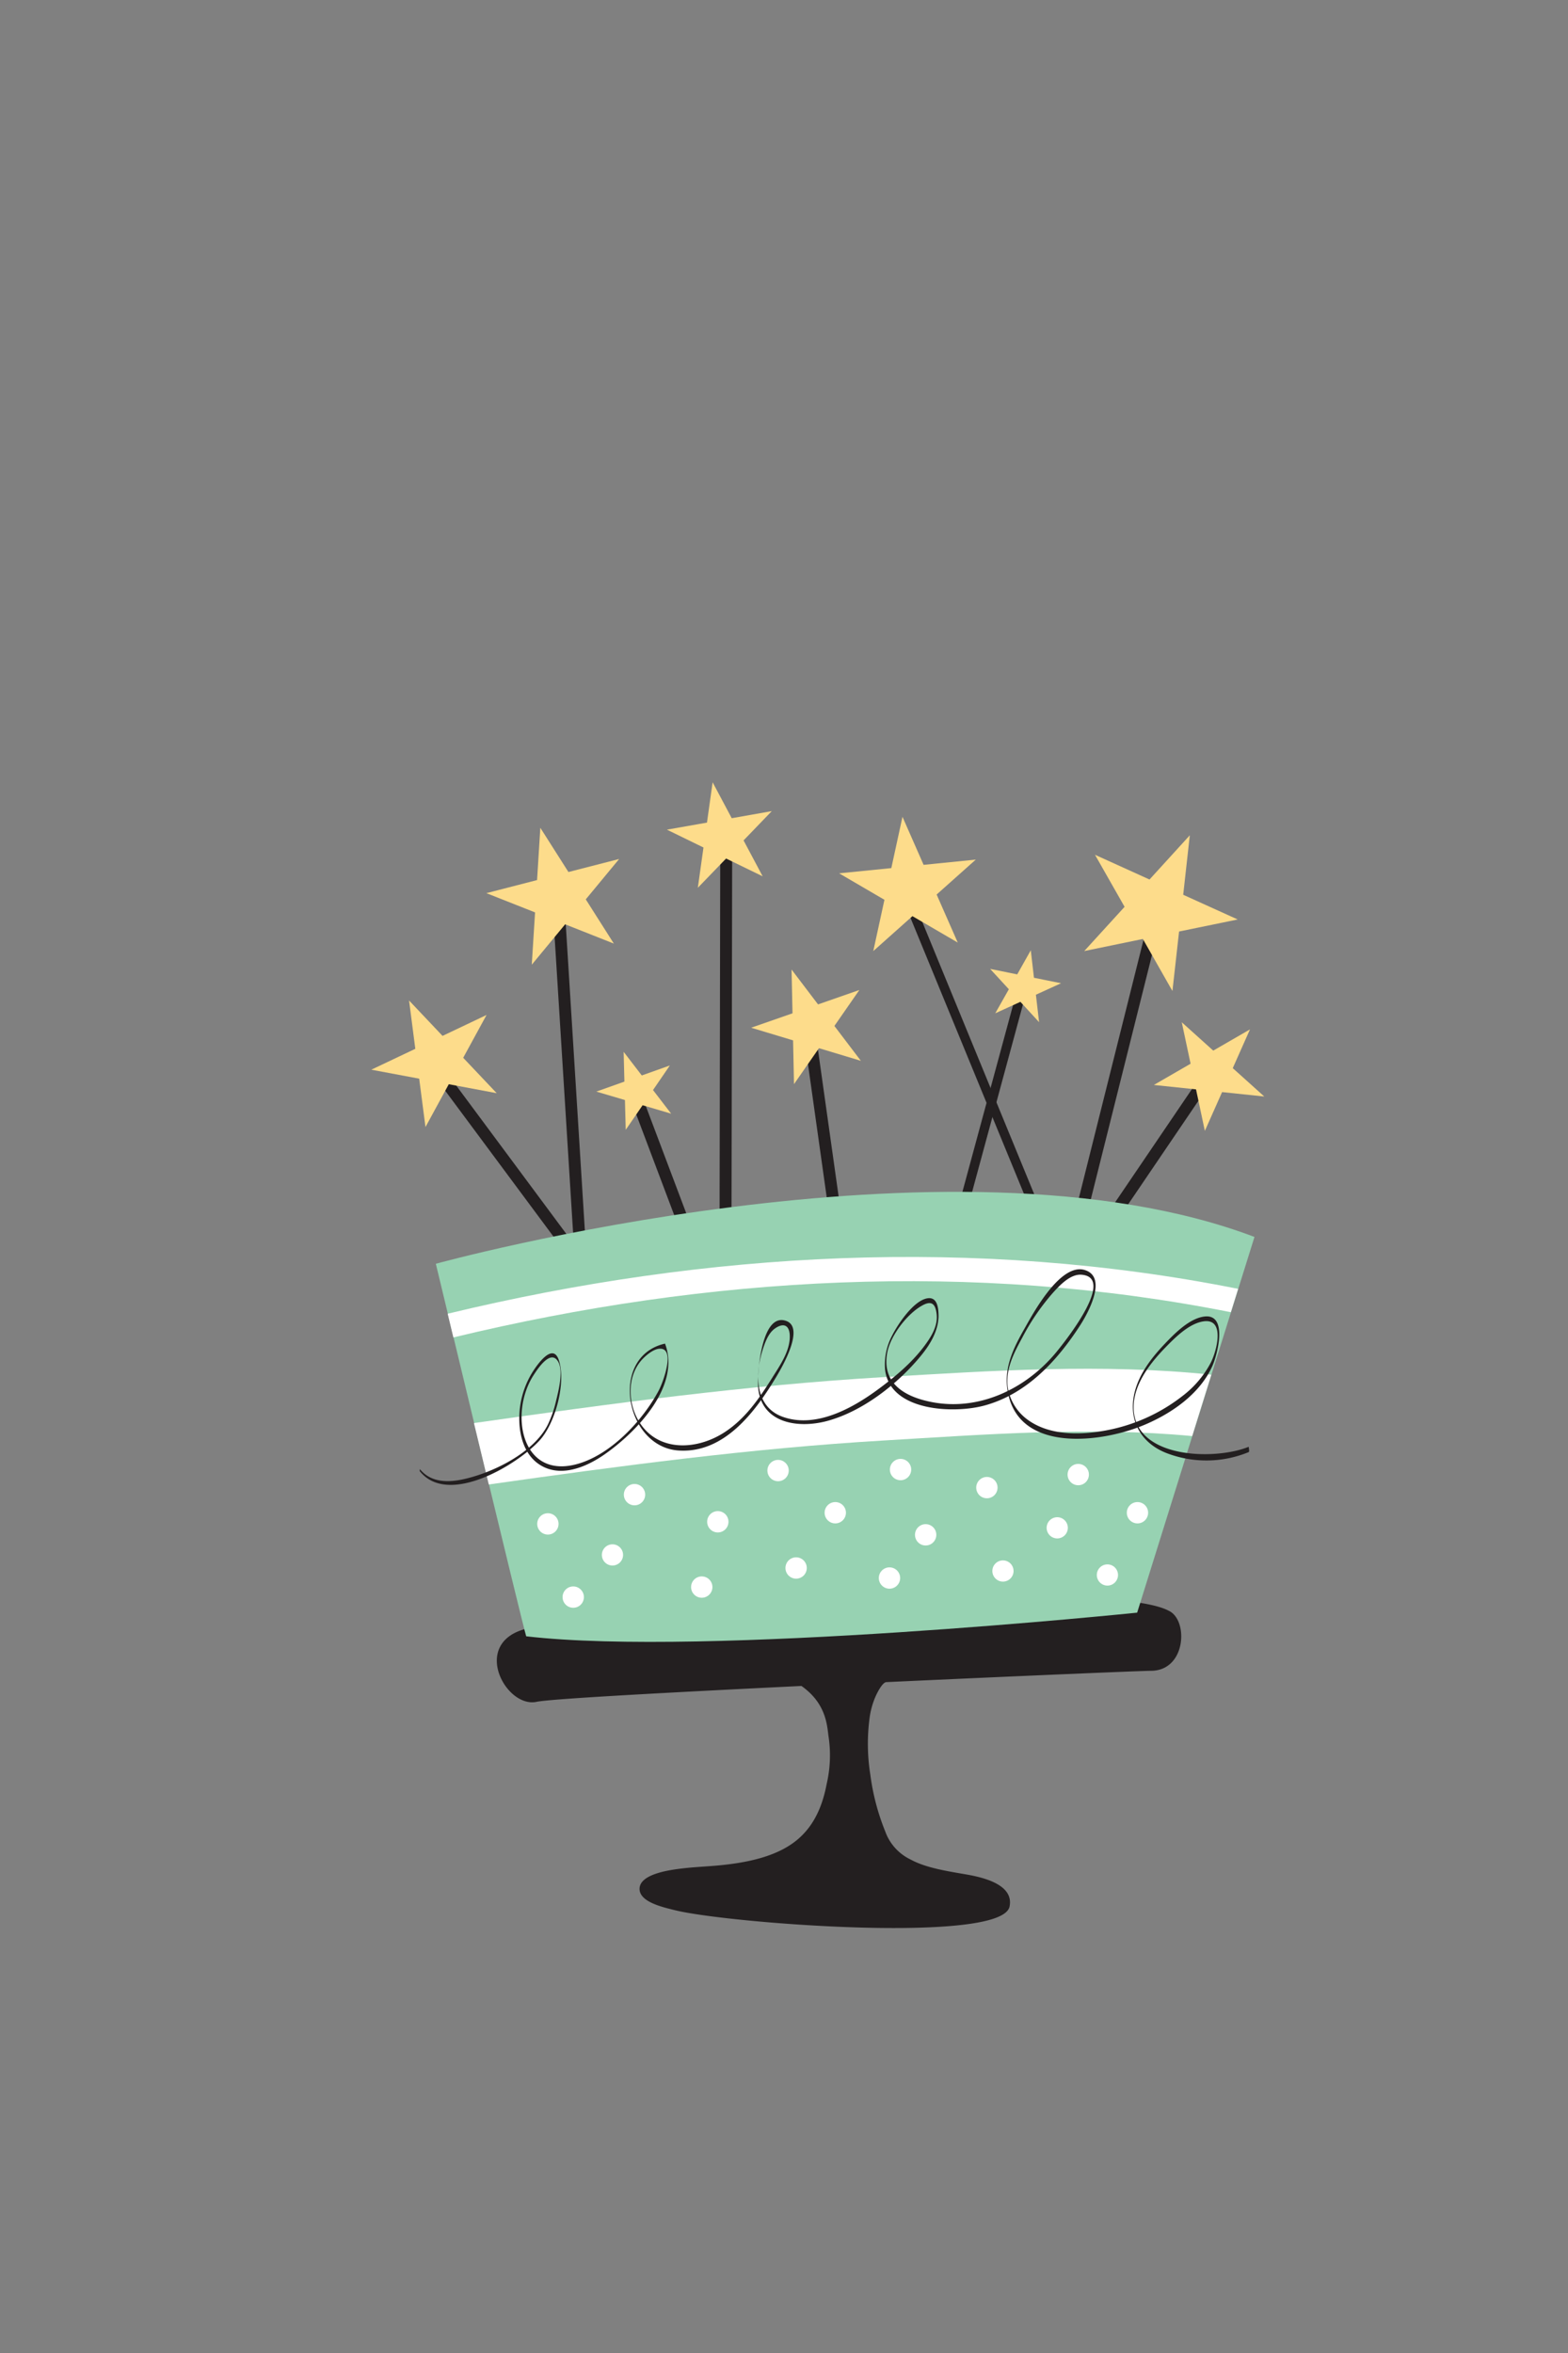<svg id="card-3-1" xmlns="http://www.w3.org/2000/svg" viewBox="0 0 444 666"><rect x="0" y="0" width="444" height="666" fill="#808080" stroke="none"/><title>card-3-1</title><g id="card-3-1-stuff"><path id="card-3-1-dish" d="M330.91,455.9c-18.91-10.08-163.85,1.89-181.49,5-16.39,3.78-6.3,22.68,2.52,20.79,3.94-.85,38-2.69,75-4.49,6.77,4.77,7.23,10.7,7.63,14a35.89,35.89,0,0,1-.5,13.8c-1,5.28-3,10.79-7.37,14.89-5.54,5.26-14.12,7.15-22.17,8-3.65.39-7.36.5-11,.92s-12.55,1.54-12.43,5.91c.1,3.65,6.54,5.08,9.89,5.92,14.79,3.73,92.66,9.73,94.88-1,1.25-6.08-7.06-8.18-12.08-9.06s-11.48-1.81-15.87-4.22a14.1,14.1,0,0,1-7.26-8,65,65,0,0,1-4.22-16.07,55.5,55.5,0,0,1-.2-16.08A22.59,22.59,0,0,1,248,480c.31-.67,1.69-3.57,2.86-3.88,37.87-1.76,72.66-3.21,75-3.21C335.94,472.92,336.57,458.43,330.91,455.9Z" fill="#231f20"/><g id="card-3-1-star-8"><polygon points="278.24 401.6 275.49 399.64 339.59 305.2 342.33 307.17 278.24 401.6" fill="#231f20"/><polygon points="358 310.36 346.05 309.11 341.17 320.09 338.67 308.34 326.73 307.09 337.13 301.08 334.63 289.34 343.55 297.37 353.95 291.36 349.07 302.33 358 310.36" fill="#fddc8b"/></g><g id="card-3-1-star-7"><polygon points="301.57 368.65 298.32 367.75 326.05 257.03 329.3 257.94 301.57 368.65" fill="#231f20"/><polygon points="331.99 280.5 323.62 265.77 307.02 269.19 318.44 256.67 310.06 241.94 325.5 248.94 336.91 236.42 335.04 253.26 350.47 260.25 333.87 263.66 331.99 280.5" fill="#fddc8b"/></g><g id="card-3-1-star-6"><polygon points="262.45 384.62 259.9 383.88 287.51 282.08 290.06 282.83 262.45 384.62" fill="#231f20"/><polygon points="294.23 289.32 288.94 283.56 281.82 286.81 285.67 280 280.37 274.24 288.04 275.79 291.88 268.97 292.78 276.75 300.45 278.3 293.33 281.55 294.23 289.32" fill="#fddc8b"/></g><g id="card-3-1-star-5"><polygon points="298.67 352.16 296.2 353.11 256.08 255.56 258.56 254.61 298.67 352.16" fill="#231f20"/><polygon points="271.2 266.79 258.37 259.31 247.28 269.2 250.44 254.68 237.61 247.19 252.39 245.71 255.55 231.19 261.53 244.79 276.31 243.3 265.22 253.19 271.2 266.79" fill="#fddc8b"/></g><g id="card-3-1-star-4"><polygon points="247.08 406.87 243.72 407.26 227.81 294.24 231.16 293.85 247.08 406.87" fill="#231f20"/><polygon points="224.83 306.86 224.57 294.47 212.7 290.89 224.41 286.81 224.14 274.42 231.64 284.29 243.34 280.21 236.27 290.39 243.77 300.26 231.9 296.68 224.83 306.86" fill="#fddc8b"/></g><g id="card-3-1-star-3"><polygon points="207.12 352.49 203.74 352.4 203.95 238.27 207.33 238.36 207.12 352.49" fill="#231f20"/><polygon points="215.96 248.04 205.6 243 197.6 251.28 199.2 239.88 188.85 234.83 200.19 232.83 201.79 221.42 207.2 231.59 218.54 229.58 210.55 237.87 215.96 248.04" fill="#fddc8b"/></g><g id="card-3-1-star-2"><polygon points="167.52 378.9 164.15 378.87 156.41 255.02 159.79 255.05 167.52 378.9" fill="#231f20"/><polygon points="173.82 267.08 160.03 261.62 150.58 273.05 151.51 258.25 137.72 252.8 152.08 249.1 153 234.3 160.96 246.82 175.32 243.13 165.87 254.56 173.82 267.08" fill="#fddc8b"/></g><g id="card-3-1-star-1"><polygon points="193.76 394.23 191 396.17 122.96 304.54 125.72 302.59 193.76 394.23" fill="#231f20"/><polygon points="140.65 309.42 127.08 306.88 120.48 319 118.7 305.31 105.14 302.77 117.6 296.86 115.83 283.18 125.31 293.2 137.77 287.28 131.16 299.4 140.65 309.42" fill="#fddc8b"/></g><g id="card-3-1-star-0"><polygon points="221.66 415.86 218.47 416.97 178.18 310.19 181.37 309.08 221.66 415.86" fill="#231f20"/><polygon points="190.05 315.22 181.96 312.83 177.18 319.79 176.96 311.36 168.86 308.97 176.81 306.14 176.59 297.71 181.73 304.4 189.68 301.57 184.91 308.53 190.05 315.22" fill="#fddc8b"/></g><g id="card-3-1-cake"><path d="M149,463.14c-1-3-25.59-105.44-25.59-105.44s145.84-40.22,231.81-7.59L322,456.45S199.53,469.07,149,463.14Z" fill="#97d2b2"/><path d="M343,389.1c-30.79-3.23-62.13-1.14-92.92.69-38.82,2.3-77.38,7.51-115.87,13l4.2,17.38c37.1-5.26,74.25-10.22,111.67-12.44,28.86-1.71,58.5-4,87.5-1.26Z" fill="#fff"/><path d="M126.77,371.84l1.61,6.71c72.2-17.43,147.08-21.65,220.15-7.14l2.06-6.61C276.35,350,200.15,354.14,126.77,371.84Z" fill="#fff"/><path d="M118.81,416.33c7.93,10.17,27.64-1.66,34-8.65,4.39-4.81,7.53-16.12,5.45-22.64-1.6-5-5.77.69-7.27,3a24.86,24.86,0,0,0-3.93,14.43c.17,4.62,1.74,9.58,5.85,12.16,5.78,3.64,12.89.71,18-2.78,9-6.19,22-19.36,17.4-31.55l0,0c-15.92,3.58-11.38,29.2,3.78,30.25,13.09.91,21.92-11.13,27.85-21.06,1.35-2.27,8-13.55,2.79-15.57-7.08-2.74-8.3,14.57-8.07,18.44.62,10.45,11.26,12.15,19.81,9.77,9.94-2.77,19.67-10.38,26.16-18.22,2.66-3.21,5-7,5.13-11.27,0-2.25-.25-5.71-3.25-5.15-3.9.73-8.36,7.4-10,10.74a17.3,17.3,0,0,0-1.88,9.52c1.45,11.75,19.44,12.39,28,10.11,12.05-3.21,20.75-12.69,27.28-22.82,1.86-2.88,7.9-13.4,1.35-15.54-6.83-2.24-14.53,11.87-17,16.27-3.15,5.51-5.94,11-5,17.42,2.55,18.43,27.05,15.23,39.27,9.91,7.57-3.29,15.2-8.63,18.73-16.36,1.46-3.19,4.55-14.91-2.19-14.11-4.29.51-8.56,4.9-11.36,7.85-3.7,3.9-7.2,8.45-8.46,13.78-1.82,7.72,1.78,14.28,9.29,17.11A31.44,31.44,0,0,0,353.6,411c.27-.12-.06-1.47,0-1.5C344.13,413.39,321,413,321,398.32c0-6.63,4.82-12.66,9.23-17.16,2.66-2.72,6.45-6.46,10.38-7.13,6.3-1.09,4.06,7.93,2.33,11.48A28.46,28.46,0,0,1,335,395a50,50,0,0,1-22.55,10c-7,1.22-15.35,1.24-21.36-3.09a14,14,0,0,1-5.71-9.12c-.73-5.23,1.7-9.78,4.12-14.24a64.13,64.13,0,0,1,8.66-12.64c1.89-2.08,4.92-5.35,8.06-5.11,9.83.74-4.49,18.71-7,21.78-8.83,10.79-22.71,17.27-36.63,14-7.24-1.68-13-5.63-11.3-14,1-4.69,5.59-10.67,9.73-13,2.55-1.46,3.84-.83,4.2,2.37.39,3.41-1.57,6.48-3.55,9.12-3.54,4.71-8.22,8.62-12.94,12.11-7.21,5.33-17.35,11-26.62,8-8.52-2.7-8.44-12.29-6-19.6.64-1.94,1.57-4.32,3.3-5.54,2.28-1.62,4-1.13,4.21,1.72.27,4.43-2.72,8.63-5,12.28-3.7,5.87-7.68,11.67-13.64,15.47-8.42,5.36-20,5.39-24.81-4.58-2.48-5.17-2.3-12,1.82-16.31,1.06-1.1,2.93-2.64,4.52-2.85,4.87-.63,1.48,9,0,11.84-4.55,8.55-13.87,18.54-23.67,20.93-15.41,3.75-18.55-14.82-11.75-25.31,1.22-1.88,4.9-7.51,7-3.75,1.46,2.66.08,8.11-.65,11.09a31.54,31.54,0,0,1-2.33,6.7c-4,7.94-15.51,13.55-23.77,15.39-4.48,1-9.32,1-12.44-2.83,0,0-.1.39,0,.5Z" fill="#231f20"/><circle cx="155.14" cy="431.33" r="3.02" fill="#fff"/><circle cx="179.67" cy="423.05" r="3.02" fill="#fff"/><path d="M176.43,440.11a3,3,0,1,1-3-3A3,3,0,0,1,176.43,440.11Z" fill="#fff"/><circle cx="198.71" cy="449.21" r="3.02" fill="#fff"/><circle cx="203.26" cy="430.73" r="3.02" fill="#fff"/><circle cx="220.32" cy="416.23" r="3.02" fill="#fff"/><circle cx="236.52" cy="428.17" r="3.02" fill="#fff"/><circle cx="225.43" cy="443.81" r="3.02" fill="#fff"/><circle cx="251.87" cy="446.65" r="3.02" fill="#fff"/><circle cx="262.11" cy="434.42" r="3.02" fill="#fff"/><circle cx="255" cy="415.95" r="3.02" fill="#fff"/><circle cx="279.45" cy="421.06" r="3.02" fill="#fff"/><circle cx="305.32" cy="417.37" r="3.02" fill="#fff"/><path d="M302.37,432.44a3,3,0,1,1-3-3A3,3,0,0,1,302.37,432.44Z" fill="#fff"/><path d="M287,444.66a3,3,0,1,1-3-3A3,3,0,0,1,287,444.66Z" fill="#fff"/><path d="M316.58,445.79a3,3,0,1,1-3-3A3,3,0,0,1,316.58,445.79Z" fill="#fff"/><circle cx="322.09" cy="428.17" r="3.02" fill="#fff"/><circle cx="162.32" cy="452.05" r="3.02" fill="#fff"/></g></g></svg>